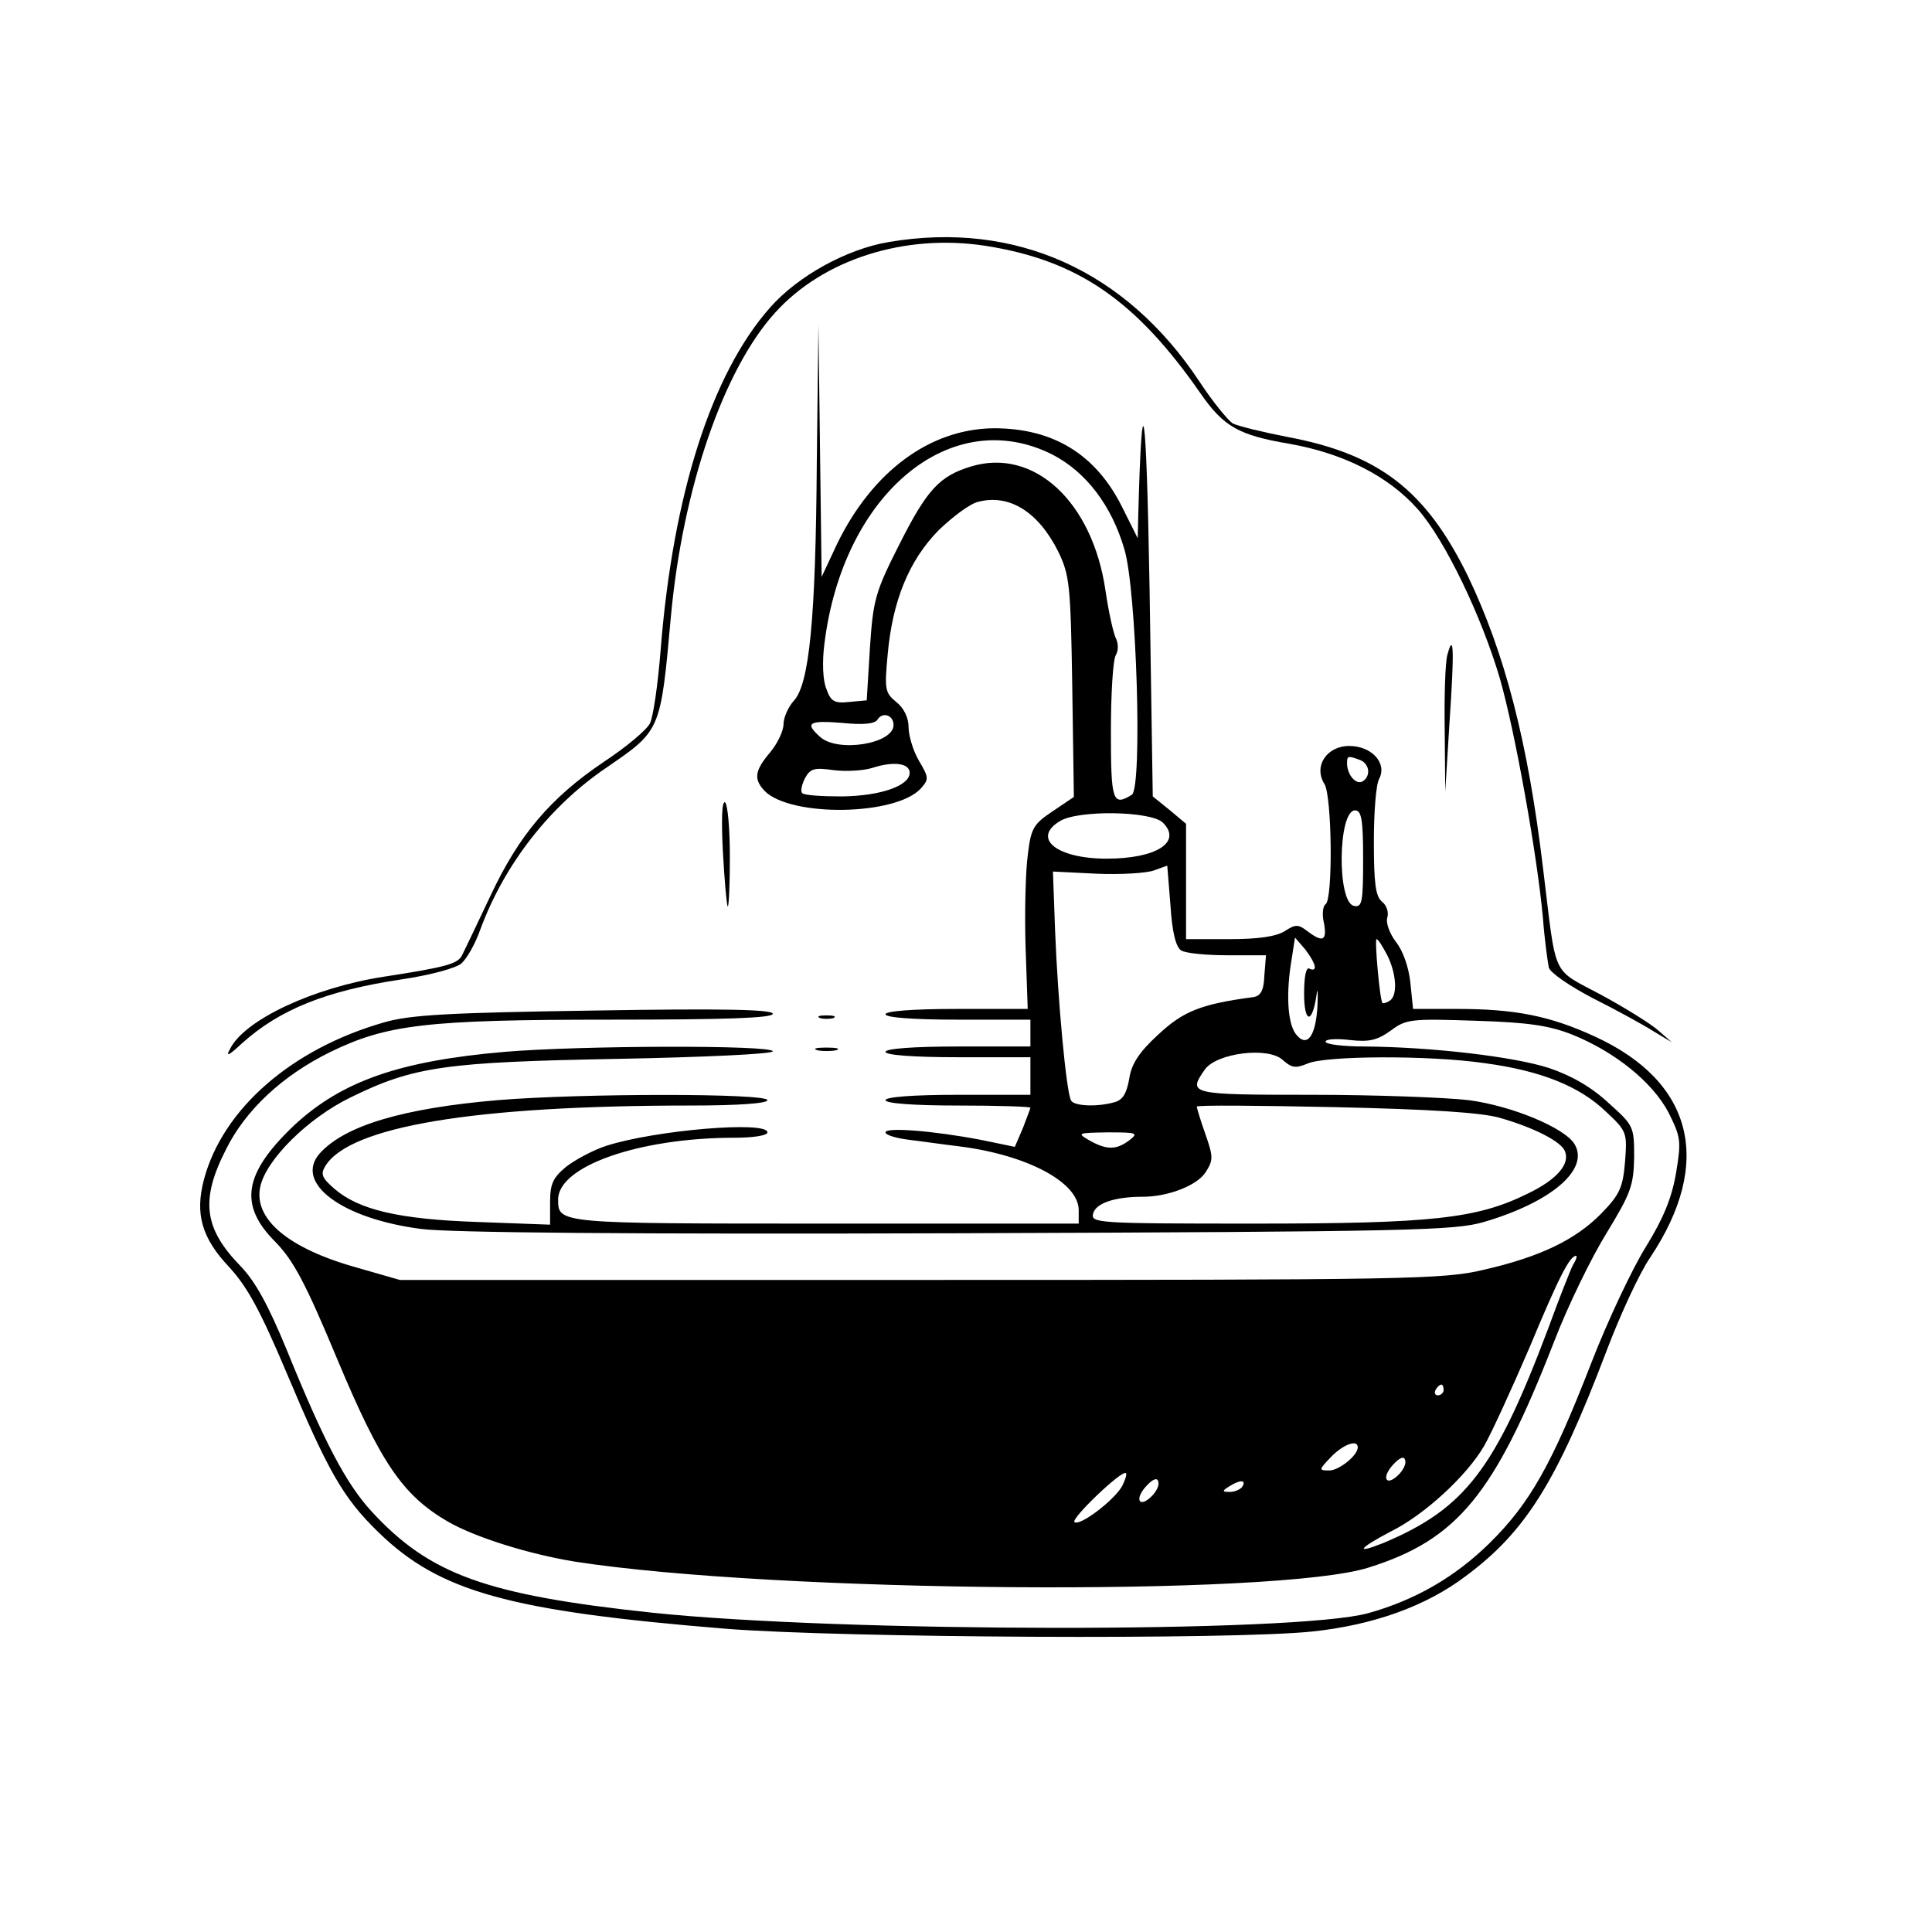 <?xml version="1.0" standalone="no"?>
<!DOCTYPE svg PUBLIC "-//W3C//DTD SVG 20010904//EN"
 "http://www.w3.org/TR/2001/REC-SVG-20010904/DTD/svg10.dtd">
<svg version="1.0" xmlns="http://www.w3.org/2000/svg"
 width="360pt" height="360pt" viewBox="0 0 360 360"
 preserveAspectRatio="xMidYMid meet">

<g transform="translate(0,360) scale(0.1,-0.1)"
fill="#000000" stroke="none">
<path d="M1656 3149 c-78 -13 -169 -63 -221 -122 -109 -123 -181 -348 -204
-638 -5 -64 -14 -126 -20 -137 -6 -12 -44 -44 -85 -71 -101 -68 -159 -137
-212 -250 -25 -53 -49 -103 -53 -111 -8 -16 -29 -22 -146 -40 -130 -20 -259
-80 -286 -134 -9 -16 -4 -14 22 10 70 63 157 98 297 119 54 8 102 21 112 30
10 9 26 37 35 63 45 122 130 231 237 303 99 68 99 67 118 279 22 240 98 461
194 567 90 100 242 148 392 125 172 -27 280 -101 401 -275 43 -62 71 -78 166
-94 101 -18 184 -60 239 -122 51 -58 119 -200 153 -316 28 -98 69 -326 80
-445 3 -41 9 -83 11 -93 3 -10 40 -35 82 -57 42 -21 93 -49 112 -61 l35 -21
-24 21 c-13 12 -61 42 -107 67 -95 51 -83 27 -109 238 -28 234 -71 399 -140
543 -78 159 -165 227 -337 259 -46 9 -91 20 -101 25 -9 6 -37 40 -62 78 -137
207 -343 300 -579 260z"/>
<path d="M1522 2740 c-2 -295 -14 -415 -43 -446 -10 -11 -19 -31 -19 -43 0
-13 -11 -36 -25 -53 -29 -34 -31 -50 -10 -72 49 -49 245 -46 291 5 15 17 15
20 -4 52 -11 19 -19 47 -19 62 0 18 -9 36 -23 47 -21 17 -22 24 -16 88 9 101
40 176 95 232 26 25 59 50 74 53 58 15 112 -19 149 -93 21 -44 23 -61 26 -252
l3 -205 -40 -27 c-36 -24 -40 -32 -46 -82 -4 -30 -6 -107 -4 -171 l4 -115
-132 0 c-82 0 -133 -4 -133 -10 0 -6 52 -10 135 -10 l135 0 0 -25 0 -25 -135
0 c-83 0 -135 -4 -135 -10 0 -6 52 -10 135 -10 l135 0 0 -35 0 -35 -135 0
c-83 0 -135 -4 -135 -10 0 -6 52 -10 135 -10 74 0 135 -2 135 -4 0 -2 -7 -19
-14 -38 l-15 -35 -63 13 c-89 17 -178 24 -178 14 0 -5 20 -11 45 -14 25 -3 66
-9 92 -12 127 -16 223 -67 223 -119 l0 -25 -473 0 c-498 0 -497 0 -497 45 0
62 151 115 329 115 34 0 61 4 61 10 0 22 -210 4 -300 -25 -25 -8 -58 -26 -75
-39 -24 -20 -30 -31 -30 -66 l0 -42 -135 5 c-148 5 -222 23 -267 62 -23 20
-26 27 -17 42 45 74 277 113 682 113 88 0 142 4 142 10 0 13 -345 13 -503 0
-175 -15 -284 -47 -331 -99 -49 -55 41 -122 189 -141 53 -7 392 -10 1000 -8
845 3 925 5 980 21 126 37 197 98 169 145 -18 30 -115 71 -197 82 -43 5 -175
10 -293 10 -228 0 -231 1 -199 47 22 31 118 43 145 18 17 -15 24 -16 46 -7 32
15 227 16 330 1 105 -14 177 -43 226 -90 40 -37 40 -40 36 -94 -4 -48 -10 -61
-44 -96 -48 -49 -114 -81 -219 -105 -75 -18 -140 -19 -1050 -19 l-970 0 -80
23 c-129 36 -193 91 -180 151 11 50 88 127 168 166 118 58 177 66 500 72 158
3 287 9 287 14 0 12 -358 11 -500 -1 -197 -17 -303 -55 -391 -136 -95 -90
-105 -149 -36 -218 34 -35 56 -76 116 -220 80 -191 121 -252 205 -301 52 -30
152 -61 238 -75 376 -58 1307 -65 1478 -11 166 52 235 137 345 419 26 68 71
160 99 205 45 74 50 88 51 141 0 57 -1 59 -48 101 -31 29 -69 51 -111 65 -65
21 -217 39 -343 40 -40 0 -73 4 -73 9 0 5 21 6 46 3 36 -4 51 0 76 18 28 21
38 22 156 18 100 -3 139 -9 182 -26 79 -32 149 -88 179 -145 23 -46 24 -53 14
-113 -8 -47 -24 -85 -56 -137 -25 -40 -71 -137 -102 -217 -73 -188 -114 -261
-189 -335 -65 -64 -140 -107 -227 -131 -133 -37 -981 -36 -1334 1 -309 33
-414 71 -522 188 -48 52 -89 130 -158 300 -35 85 -59 129 -87 158 -68 70 -75
123 -27 217 36 73 105 138 195 182 105 51 179 60 520 60 216 0 304 3 304 11 0
8 -93 10 -332 6 -272 -4 -344 -8 -392 -22 -172 -49 -301 -161 -336 -293 -17
-64 -4 -109 47 -163 34 -37 58 -81 107 -197 77 -183 105 -233 171 -297 114
-111 243 -147 648 -180 216 -17 944 -21 1093 -5 113 12 211 47 285 103 112 83
170 176 263 421 25 66 61 144 81 173 118 177 80 327 -102 411 -84 39 -150 52
-258 52 l-82 0 -5 49 c-3 29 -14 60 -27 76 -12 16 -19 36 -16 45 3 10 -1 23
-10 30 -12 10 -15 35 -15 112 0 55 4 107 10 117 15 29 -14 61 -56 61 -42 0
-67 -38 -46 -71 14 -23 16 -215 2 -224 -5 -3 -7 -19 -3 -35 6 -33 -2 -37 -31
-15 -17 13 -22 13 -42 0 -16 -10 -49 -15 -104 -15 l-80 0 0 108 0 107 -31 26
-31 25 -6 390 c-6 346 -14 395 -21 135 l-1 -44 -30 60 c-49 97 -128 145 -238
145 -119 -1 -226 -80 -292 -215 l-29 -62 -3 235 -3 235 -3 -255z m439 13 c62
-32 110 -94 134 -176 23 -75 34 -445 14 -458 -36 -22 -39 -12 -39 119 0 70 4
133 9 141 5 8 5 21 1 30 -5 9 -14 49 -20 90 -24 166 -133 267 -250 232 -59
-18 -82 -42 -134 -145 -45 -89 -49 -103 -55 -193 l-6 -98 -33 -3 c-27 -3 -34
1 -42 24 -7 16 -8 51 -4 83 34 281 236 449 425 354z m-296 -504 c0 -35 -104
-52 -137 -22 -29 26 -21 31 41 26 39 -4 61 -2 66 6 9 15 30 9 30 -10z m869
-65 c18 -7 21 -30 5 -40 -12 -7 -29 12 -29 34 0 14 2 14 24 6z m-839 -24 c0
-24 -53 -43 -126 -44 -37 0 -70 2 -74 6 -4 3 -1 16 5 28 10 18 17 20 53 15 23
-3 56 -1 72 4 40 13 70 9 70 -9z m472 -93 c36 -36 -12 -67 -105 -67 -93 0
-140 38 -87 70 34 21 170 19 192 -3z m373 -68 c0 -81 -2 -90 -17 -87 -32 6
-30 178 2 178 12 0 15 -18 15 -91z m-339 -170 c7 -5 46 -9 86 -9 l72 0 -3 -37
c-1 -29 -7 -39 -21 -41 -97 -13 -130 -26 -177 -70 -36 -33 -50 -55 -54 -83 -5
-27 -12 -39 -28 -43 -32 -9 -74 -7 -80 3 -9 13 -25 188 -30 317 l-4 110 81 -4
c45 -2 93 1 107 6 l25 9 6 -74 c3 -49 10 -78 20 -84z m249 -31 c0 -5 -4 -6
-10 -3 -6 4 -10 -14 -10 -46 0 -56 15 -58 23 -4 2 17 3 8 2 -18 -3 -59 -20
-81 -41 -53 -15 21 -18 76 -7 140 l6 39 19 -22 c10 -13 18 -27 18 -33z m135
22 c17 -34 20 -76 4 -85 -6 -4 -12 -5 -13 -4 -5 6 -15 119 -11 119 3 0 11 -13
20 -30z m210 -303 c63 -18 114 -44 121 -62 10 -24 -15 -53 -69 -79 -95 -47
-179 -56 -512 -56 -292 0 -303 1 -298 19 5 19 40 31 92 31 48 0 101 21 117 45
15 23 15 29 0 72 -9 25 -16 49 -16 51 0 3 116 2 258 -1 177 -4 273 -10 307
-20z m-691 -42 c-24 -18 -42 -18 -74 0 -24 14 -22 14 34 15 55 0 58 -1 40 -15z
m827 -232 c-5 -10 -26 -63 -46 -118 -99 -263 -155 -336 -307 -400 -55 -22 -46
-10 13 21 63 31 142 104 174 159 13 22 51 105 85 184 55 132 75 171 87 171 2
0 0 -8 -6 -17z m-241 -233 c0 -5 -5 -10 -11 -10 -5 0 -7 5 -4 10 3 6 8 10 11
10 2 0 4 -4 4 -10z m-160 -107 c0 -15 -35 -43 -53 -43 -20 0 -20 1 3 25 22 23
50 34 50 18z m76 -51 c-23 -23 -33 -6 -10 19 12 13 20 16 22 9 3 -7 -3 -19
-12 -28z m-515 -21 c-15 -27 -80 -76 -89 -67 -6 7 89 98 96 91 2 -2 -1 -12 -7
-24z m55 -19 c-23 -23 -33 -6 -10 19 12 13 20 16 22 9 3 -7 -3 -19 -12 -28z
m169 18 c-3 -5 -14 -10 -23 -10 -15 0 -15 2 -2 10 20 13 33 13 25 0z"/>
<path d="M2697 2380 c-4 -14 -6 -77 -5 -140 l1 -115 8 130 c9 133 8 169 -4
125z"/>
<path d="M1347 2013 c3 -54 7 -100 9 -102 2 -2 4 39 4 92 0 53 -4 98 -9 102
-6 3 -7 -34 -4 -92z"/>
<path d="M1528 1703 c6 -2 18 -2 25 0 6 3 1 5 -13 5 -14 0 -19 -2 -12 -5z"/>
<path d="M1523 1643 c9 -2 25 -2 35 0 9 3 1 5 -18 5 -19 0 -27 -2 -17 -5z"/>
</g>
</svg>
